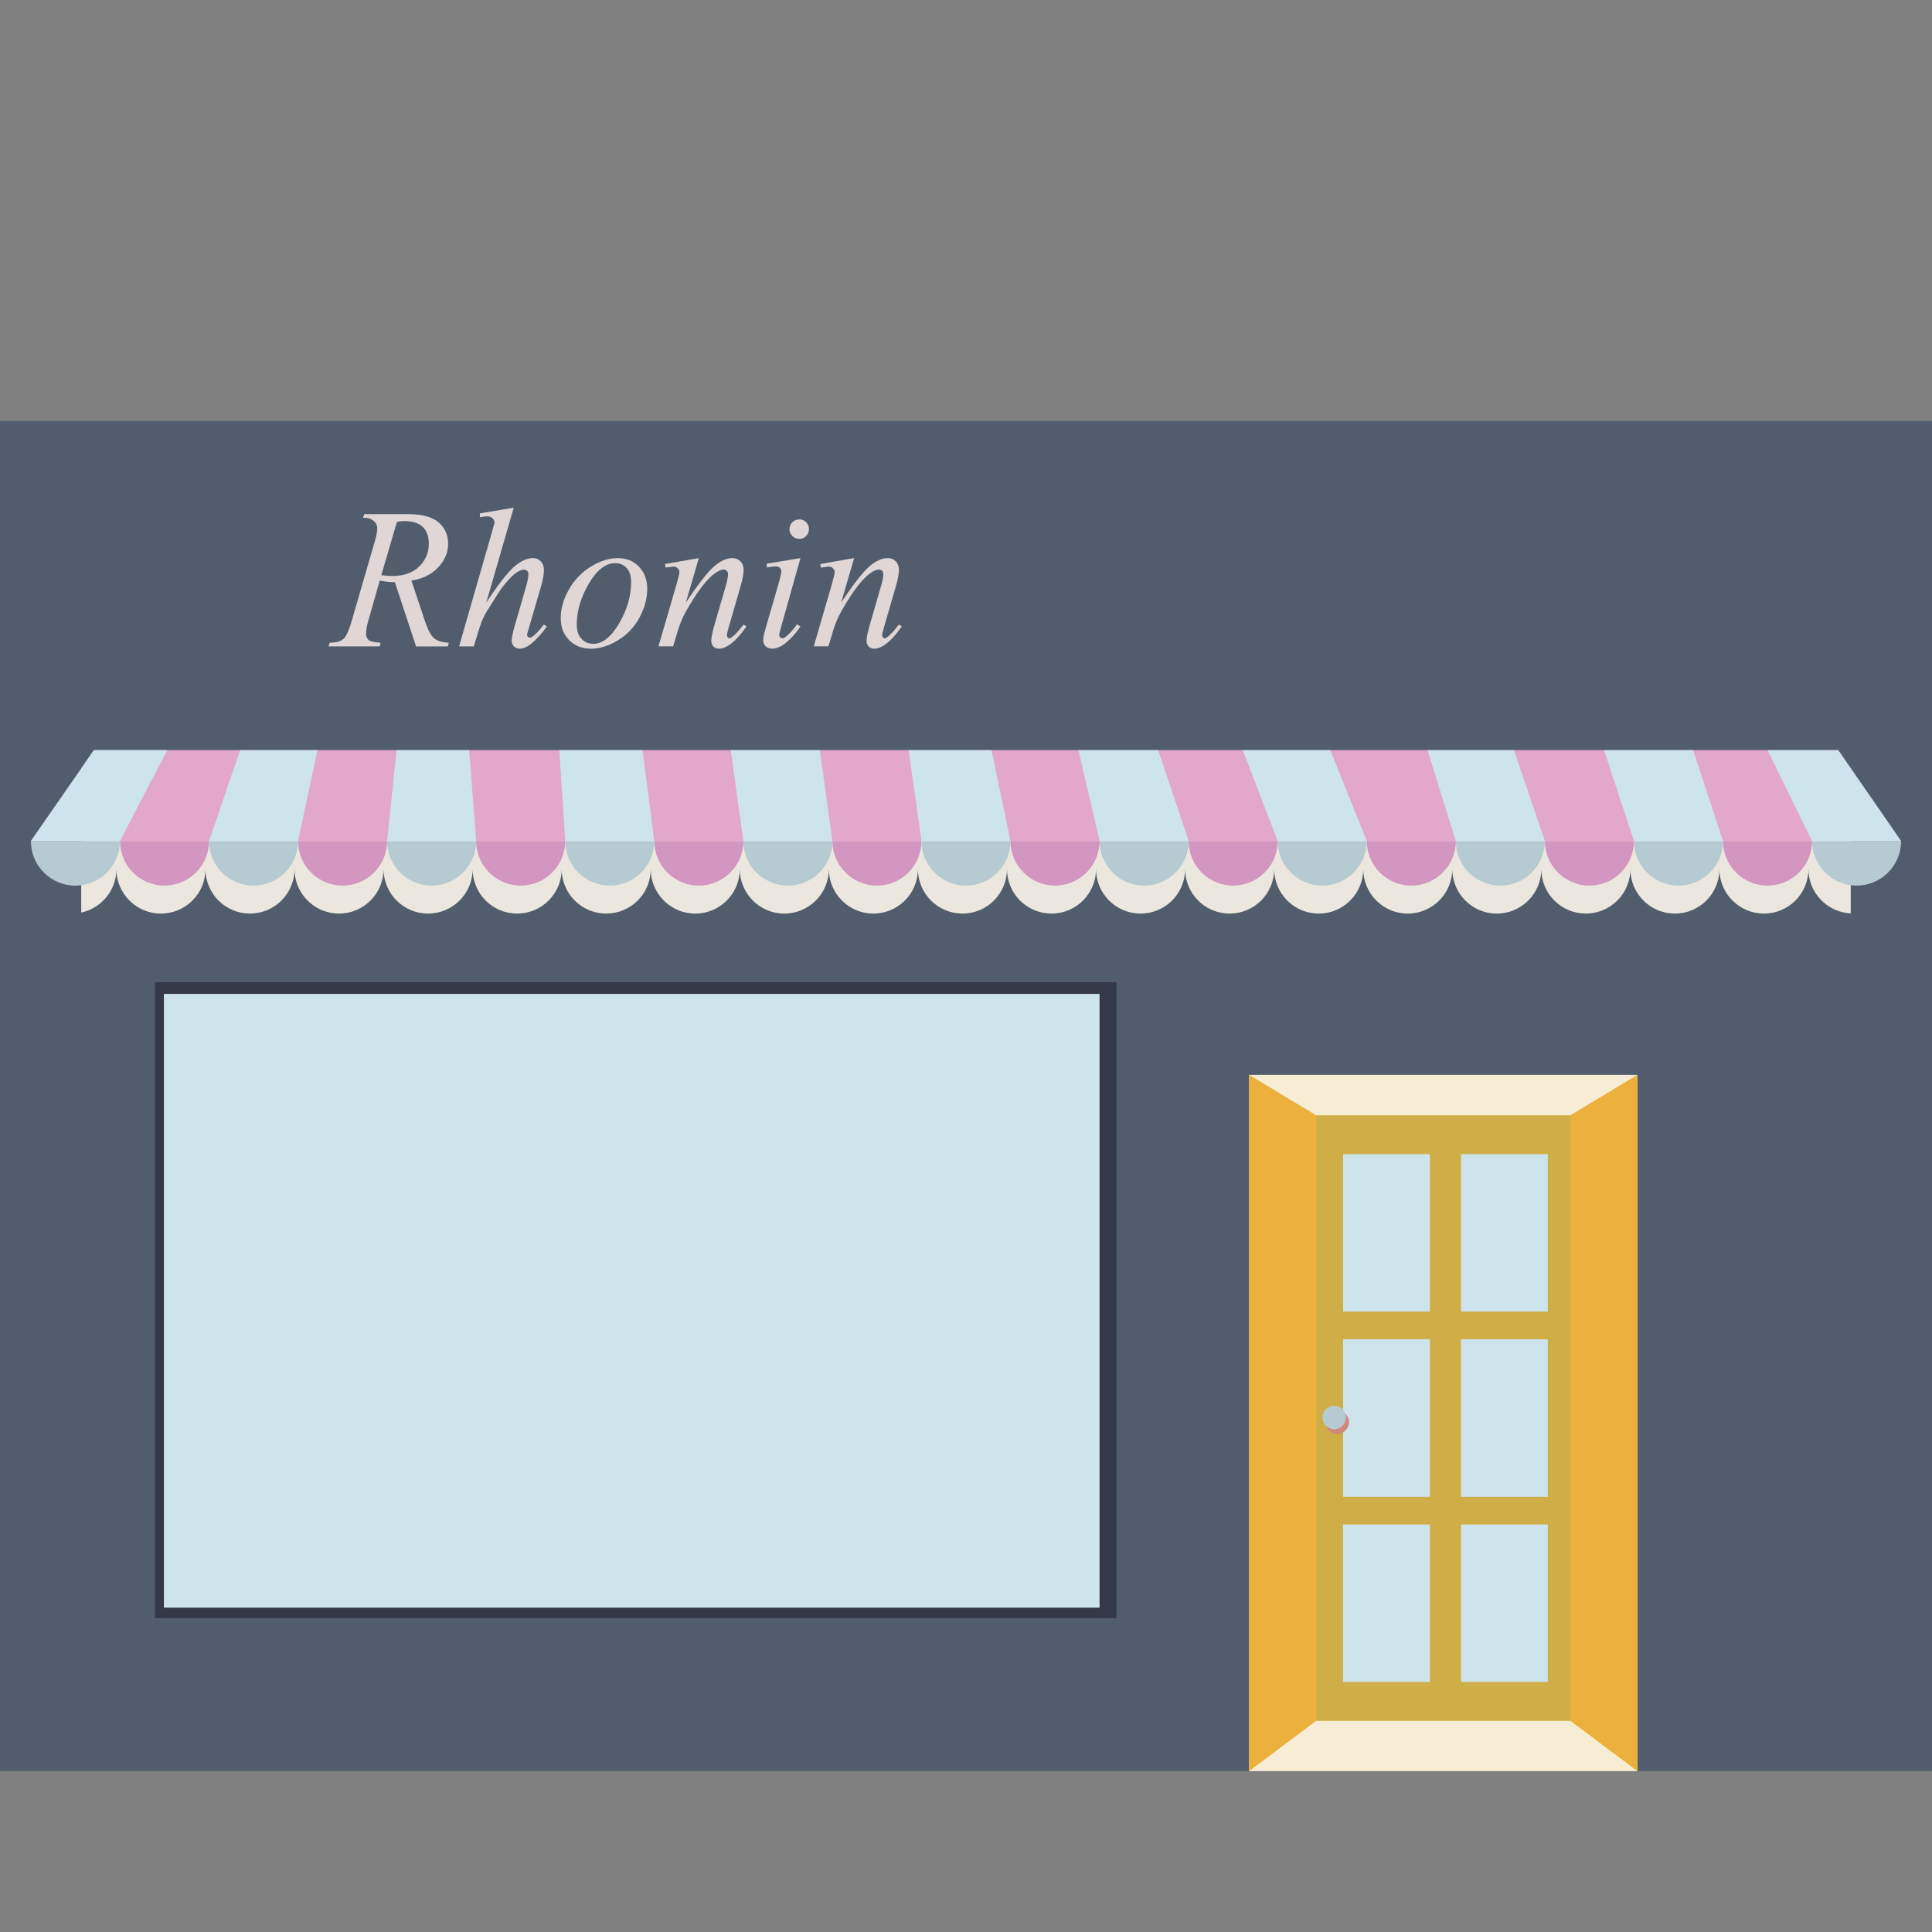 <?xml version="1.0" encoding="utf-8"?>
<!-- Generator: Adobe Illustrator 19.0.0, SVG Export Plug-In . SVG Version: 6.00 Build 0)  -->
<svg version="1.1" id="图层_1" xmlns="http://www.w3.org/2000/svg" xmlns:xlink="http://www.w3.org/1999/xlink" x="0px" y="0px"
	 viewBox="0 0 60 60" style="enable-background:new 0 0 60 60;" xml:space="preserve">
<rect x="0" y="0" width="60" height="60" fill="#808080" stroke="none"/>
<style type="text/css">
	.st0{fill:#515D6C;}
	.st1{fill:#EBE7DE;}
	.st2{fill:#E2A7CA;}
	.st3{fill:#B6CAD1;}
	.st4{fill:#D296C0;}
	.st5{fill:#CEE4EC;}
	.st6{fill:#353847;}
	.st7{fill:#F6EDD4;}
	.st8{fill:#CFAE47;}
	.st9{fill:#D2877D;}
	.st10{fill:#ECB03C;}
	.st11{fill:#DFD6D5;}
</style>
<rect id="XMLID_320_" x="-0.008" y="13.075" class="st0" width="60.008" height="41.927"/>
<path id="XMLID_313_" class="st1" d="M56.979,24.166h-2.196h-2.311h-2.765h-2.801H44.223h-3.017
	h-2.72h-2.628H33.384h-2.702h-2.573h-2.759h-2.766h-2.741h-2.583h-2.801h-2.255
	H9.749H7.347H5.088H2.803l-0.281,0.407v3.767
	c0.625-0.133,1.093-0.687,1.093-1.351c0,0.764,0.619,1.383,1.383,1.383
	c0.764,0,1.383-0.62,1.383-1.383c0,0.764,0.62,1.383,1.383,1.383
	c0.764,0,1.382-0.62,1.382-1.383c0,0.764,0.62,1.383,1.383,1.383
	c0.764,0,1.383-0.62,1.383-1.383c0,0.764,0.619,1.383,1.383,1.383
	c0.764,0,1.383-0.62,1.383-1.383c0,0.764,0.619,1.383,1.383,1.383
	c0.763,0,1.383-0.62,1.383-1.383c0,0.764,0.619,1.383,1.383,1.383
	c0.764,0,1.382-0.62,1.382-1.383c0,0.764,0.619,1.383,1.383,1.383
	c0.764,0,1.383-0.62,1.383-1.383c0,0.764,0.619,1.383,1.383,1.383
	c0.764,0,1.383-0.62,1.383-1.383c0,0.764,0.619,1.383,1.383,1.383
	c0.764,0,1.383-0.62,1.383-1.383c0,0.764,0.619,1.383,1.383,1.383
	c0.764,0,1.383-0.62,1.383-1.383c0,0.764,0.619,1.383,1.382,1.383
	c0.764,0,1.384-0.62,1.384-1.383c0,0.764,0.619,1.383,1.382,1.383
	c0.764,0,1.384-0.62,1.384-1.383c0,0.764,0.619,1.383,1.383,1.383
	c0.764,0,1.383-0.62,1.383-1.383c0,0.764,0.619,1.383,1.384,1.383
	c0.763,0,1.382-0.62,1.382-1.383c0,0.764,0.619,1.383,1.382,1.383
	s1.383-0.62,1.383-1.383c0,0.764,0.619,1.383,1.382,1.383
	c0.765,0,1.383-0.62,1.383-1.383c0,0.764,0.619,1.383,1.383,1.383
	c0.763,0,1.383-0.62,1.383-1.383c0,0.764,0.618,1.383,1.383,1.383
	c0.763,0,1.382-0.62,1.382-1.383c0,0.764,0.62,1.383,1.383,1.383
	c0.763,0,1.382-0.62,1.382-1.383c0,0.74,0.583,1.339,1.313,1.377v-3.477
	L56.979,24.166z"/>
<polygon id="XMLID_310_" class="st2" points="59.036,26.12 0.959,26.12 2.514,23.882 2.514,23.876 
	2.916,23.296 57.086,23.296 57.468,23.851 "/>
<path id="XMLID_309_" class="st3" d="M3.725,26.12c0,0.701-0.523,1.281-1.205,1.371
	c0,0,0,0-0.006,0c-0.057,0.006-0.115,0.013-0.172,0.013
	c-0.765,0-1.383-0.618-1.383-1.383H3.725z"/>
<path id="XMLID_308_" class="st4" d="M3.725,26.12L3.725,26.12
	c0,0.764,0.619,1.383,1.383,1.383c0.764,0,1.383-0.62,1.383-1.383l0,0H3.725z"/>
<path id="XMLID_307_" class="st3" d="M6.491,26.12L6.491,26.12
	c0,0.764,0.618,1.383,1.383,1.383c0.764,0,1.383-0.62,1.383-1.383l0,0H6.491z"/>
<path id="XMLID_306_" class="st4" d="M9.256,26.12L9.256,26.12
	c0,0.764,0.619,1.383,1.383,1.383c0.764,0,1.383-0.62,1.383-1.383l0,0H9.256z"/>
<path id="XMLID_305_" class="st3" d="M12.022,26.12L12.022,26.12
	c0,0.764,0.619,1.383,1.383,1.383c0.764,0,1.383-0.62,1.383-1.383l0,0H12.022z"/>
<path id="XMLID_304_" class="st4" d="M14.788,26.12L14.788,26.12
	c0,0.764,0.619,1.383,1.383,1.383c0.764,0,1.383-0.62,1.383-1.383l0,0H14.788z"/>
<path id="XMLID_303_" class="st3" d="M17.554,26.12L17.554,26.12
	c0,0.764,0.619,1.383,1.383,1.383c0.764,0,1.383-0.62,1.383-1.383l0,0H17.554z"/>
<path id="XMLID_302_" class="st4" d="M20.32,26.12L20.32,26.12
	c0,0.764,0.619,1.383,1.383,1.383c0.764,0,1.383-0.62,1.383-1.383l0,0H20.32z"/>
<path id="XMLID_301_" class="st3" d="M23.086,26.12L23.086,26.12
	c0,0.764,0.619,1.383,1.383,1.383c0.764,0,1.383-0.62,1.383-1.383l0,0H23.086z"/>
<path id="XMLID_300_" class="st4" d="M25.851,26.12L25.851,26.12
	c0,0.764,0.619,1.383,1.383,1.383c0.764,0,1.383-0.62,1.383-1.383l0,0H25.851z"/>
<path id="XMLID_299_" class="st3" d="M28.617,26.12L28.617,26.12
	c0,0.764,0.619,1.383,1.384,1.383c0.764,0,1.382-0.62,1.382-1.383l0,0H28.617z"/>
<path id="XMLID_298_" class="st4" d="M31.382,26.12L31.382,26.12
	c0,0.764,0.62,1.383,1.384,1.383c0.764,0,1.382-0.62,1.382-1.383l0,0H31.382z"/>
<path id="XMLID_297_" class="st3" d="M34.148,26.12L34.148,26.12
	c0,0.764,0.62,1.383,1.384,1.383c0.764,0,1.383-0.62,1.383-1.383l0,0H34.148z"/>
<path id="XMLID_296_" class="st4" d="M36.914,26.12L36.914,26.12
	c0,0.764,0.62,1.383,1.383,1.383c0.763,0,1.384-0.62,1.384-1.383l0,0H36.914z"/>
<path id="XMLID_295_" class="st3" d="M39.681,26.12L39.681,26.12
	c0,0.764,0.618,1.383,1.383,1.383c0.763,0,1.381-0.62,1.381-1.383l0,0H39.681z"/>
<path id="XMLID_294_" class="st4" d="M42.446,26.12L42.446,26.12
	c0,0.764,0.62,1.383,1.383,1.383c0.764,0,1.384-0.62,1.384-1.383l0,0H42.446z"/>
<path id="XMLID_293_" class="st3" d="M45.212,26.12L45.212,26.12
	c0,0.764,0.618,1.383,1.382,1.383c0.764,0,1.383-0.62,1.383-1.383l0,0H45.212z"/>
<path id="XMLID_292_" class="st4" d="M47.978,26.12L47.978,26.12
	c0,0.764,0.619,1.383,1.383,1.383c0.764,0,1.383-0.62,1.383-1.383l0,0H47.978z"/>
<path id="XMLID_291_" class="st3" d="M50.744,26.12L50.744,26.12
	c0,0.764,0.619,1.383,1.382,1.383c0.764,0,1.383-0.62,1.383-1.383l0,0H50.744z"/>
<path id="XMLID_290_" class="st4" d="M53.51,26.12L53.51,26.12
	c0,0.764,0.619,1.383,1.382,1.383c0.764,0,1.383-0.62,1.383-1.383l0,0H53.51z"/>
<path id="XMLID_289_" class="st3" d="M56.276,26.12L56.276,26.12
	c0,0.764,0.619,1.383,1.382,1.383c0.764,0,1.383-0.62,1.383-1.383l0,0H56.276z"/>
<polygon id="XMLID_286_" class="st5" points="5.198,23.296 4.745,24.163 4.739,24.169 3.725,26.12 
	0.959,26.12 2.514,23.882 2.514,23.876 2.916,23.296 "/>
<polygon id="XMLID_283_" class="st5" points="6.491,26.12 7.457,23.297 9.858,23.297 
	9.256,26.12 "/>
<polygon id="XMLID_280_" class="st5" points="12.022,26.12 14.788,26.12 14.57,23.297 
	12.315,23.297 "/>
<polygon id="XMLID_277_" class="st5" points="17.554,26.12 17.37,23.297 19.953,23.297 
	20.32,26.12 "/>
<polygon id="XMLID_274_" class="st5" points="23.086,26.12 22.695,23.297 25.461,23.297 
	25.851,26.12 "/>
<polygon id="XMLID_271_" class="st5" points="28.617,26.12 28.219,23.297 30.792,23.297 
	31.382,26.12 "/>
<polygon id="XMLID_268_" class="st5" points="33.494,23.297 35.968,23.297 36.914,26.12 
	34.148,26.12 "/>
<polygon id="XMLID_265_" class="st5" points="39.681,26.12 42.446,26.12 41.316,23.297 
	38.596,23.297 "/>
<polygon id="XMLID_262_" class="st5" points="45.212,26.12 47.978,26.12 47.016,23.297 
	44.333,23.297 "/>
<polygon id="XMLID_259_" class="st5" points="50.744,26.12 53.51,26.12 52.581,23.297 
	49.816,23.297 "/>
<polygon id="XMLID_256_" class="st5" points="56.276,26.12 59.041,26.12 57.088,23.297 
	54.892,23.297 "/>
<rect id="XMLID_253_" x="4.808" y="30.505" class="st6" width="29.866" height="19.748"/>
<rect id="XMLID_250_" x="5.091" y="30.867" class="st5" width="29.057" height="19.061"/>
<rect id="XMLID_181_" x="38.792" y="33.381" class="st7" width="12.059" height="21.623"/>
<g id="XMLID_121_">
	<g id="XMLID_125_">
		<rect id="XMLID_144_" x="40.873" y="34.636" class="st8" width="8.176" height="18.806"/>
		<rect id="XMLID_141_" x="41.711" y="35.843" class="st5" width="2.695" height="4.89"/>
		<rect id="XMLID_138_" x="45.373" y="35.843" class="st5" width="2.695" height="4.89"/>
		<rect id="XMLID_135_" x="41.711" y="41.593" class="st5" width="2.695" height="4.891"/>
		<rect id="XMLID_132_" x="45.373" y="41.593" class="st5" width="2.695" height="4.891"/>
		<rect id="XMLID_129_" x="41.711" y="47.344" class="st5" width="2.695" height="4.891"/>
		<rect id="XMLID_126_" x="45.373" y="47.344" class="st5" width="2.695" height="4.891"/>
	</g>
	<g id="XMLID_122_">
		<circle id="XMLID_124_" class="st9" cx="41.529" cy="44.168" r="0.365"/>
		<circle id="XMLID_123_" class="st3" cx="41.434" cy="44.023" r="0.364"/>
	</g>
</g>
<polygon id="XMLID_25_" class="st10" points="38.792,55.004 40.873,53.442 40.873,34.636 
	38.792,33.381 "/>
<polygon id="XMLID_24_" class="st10" points="50.851,55.004 48.771,53.442 48.771,34.636 
	50.851,33.381 "/>
<g id="XMLID_167_">
	<path id="XMLID_180_" class="st11" d="M12.921,20.074L12.263,18.08
		c-0.153,0-0.31-0.016-0.47-0.049l-0.354,1.242
		c-0.048,0.163-0.071,0.3-0.071,0.41c0,0.085,0.029,0.152,0.087,0.199
		c0.045,0.038,0.167,0.064,0.365,0.079l-0.026,0.113h-1.591l0.034-0.113
		c0.15-0.005,0.252-0.02,0.305-0.045c0.083-0.035,0.143-0.081,0.181-0.139
		c0.065-0.095,0.133-0.263,0.203-0.504l0.719-2.479
		c0.048-0.166,0.071-0.293,0.071-0.384c0-0.093-0.038-0.172-0.115-0.237
		c-0.077-0.065-0.185-0.097-0.325-0.094l0.038-0.113h1.339
		c0.446,0,0.769,0.085,0.967,0.256c0.198,0.171,0.297,0.394,0.297,0.67
		c0,0.263-0.102,0.505-0.305,0.724c-0.203,0.22-0.482,0.358-0.835,0.416
		l0.403,1.204c0.095,0.296,0.192,0.488,0.29,0.576
		c0.098,0.088,0.255,0.138,0.47,0.15l-0.034,0.113H12.921z M11.842,17.862
		c0.13,0.018,0.246,0.026,0.346,0.026c0.349,0,0.624-0.097,0.826-0.29
		c0.202-0.193,0.303-0.433,0.303-0.719c0-0.226-0.063-0.398-0.19-0.517
		c-0.127-0.119-0.317-0.179-0.57-0.179c-0.063,0-0.139,0.009-0.23,0.026
		L11.842,17.862z"/>
	<path id="XMLID_178_" class="st11" d="M15.954,15.767l-0.85,2.942
		c0.366-0.554,0.652-0.922,0.858-1.104c0.206-0.182,0.403-0.273,0.591-0.273
		c0.098,0,0.179,0.034,0.243,0.102c0.064,0.068,0.096,0.157,0.096,0.267
		c0,0.133-0.028,0.295-0.083,0.485l-0.369,1.268
		c-0.048,0.153-0.071,0.238-0.071,0.256c0,0.028,0.009,0.05,0.026,0.068
		c0.018,0.018,0.038,0.026,0.06,0.026c0.025,0,0.055-0.013,0.09-0.038
		c0.115-0.09,0.229-0.213,0.342-0.369l0.094,0.056
		c-0.07,0.108-0.166,0.226-0.288,0.354c-0.122,0.128-0.226,0.216-0.314,0.265
		c-0.088,0.049-0.166,0.073-0.233,0.073c-0.075,0-0.137-0.024-0.184-0.071
		c-0.048-0.048-0.071-0.108-0.071-0.181c0-0.09,0.035-0.256,0.105-0.497
		l0.35-1.211c0.043-0.153,0.064-0.272,0.064-0.357
		c0-0.04-0.013-0.073-0.038-0.098c-0.025-0.025-0.058-0.038-0.098-0.038
		c-0.058,0-0.124,0.023-0.199,0.068c-0.138,0.085-0.296,0.243-0.474,0.474
		c-0.05,0.063-0.212,0.315-0.485,0.756c-0.085,0.141-0.156,0.295-0.211,0.463
		l-0.192,0.621H14.257l0.997-3.465l0.105-0.376c0-0.053-0.022-0.099-0.066-0.139
		c-0.044-0.04-0.097-0.06-0.16-0.06c-0.035,0-0.09,0.006-0.166,0.019
		l-0.064,0.008v-0.117L15.954,15.767z"/>
	<path id="XMLID_175_" class="st11" d="M20.1,18.28c0,0.304-0.08,0.604-0.241,0.901
		c-0.161,0.297-0.384,0.532-0.67,0.705c-0.286,0.173-0.564,0.26-0.835,0.26
		c-0.276,0-0.502-0.088-0.677-0.265c-0.176-0.177-0.263-0.404-0.263-0.683
		c0-0.298,0.085-0.597,0.256-0.895c0.171-0.298,0.399-0.535,0.685-0.709
		c0.286-0.174,0.562-0.261,0.828-0.261c0.268,0,0.489,0.088,0.66,0.265
		C20.014,17.774,20.1,18.001,20.1,18.28z M19.6,18.073
		c0-0.188-0.046-0.332-0.139-0.433s-0.212-0.151-0.357-0.151
		c-0.296,0-0.569,0.213-0.818,0.638c-0.25,0.425-0.374,0.848-0.374,1.27
		c0,0.191,0.049,0.338,0.147,0.442c0.098,0.104,0.219,0.156,0.365,0.156
		c0.286,0,0.554-0.211,0.803-0.634C19.475,18.939,19.6,18.509,19.6,18.073z"/>
	<path id="XMLID_173_" class="st11" d="M21.703,17.332l-0.403,1.381
		c0.376-0.564,0.665-0.936,0.867-1.114c0.202-0.178,0.396-0.267,0.581-0.267
		c0.1,0,0.183,0.034,0.248,0.102c0.065,0.068,0.098,0.154,0.098,0.26
		c0,0.123-0.029,0.285-0.087,0.485l-0.369,1.275
		c-0.043,0.148-0.064,0.238-0.064,0.271c0,0.028,0.008,0.051,0.024,0.07
		c0.016,0.019,0.033,0.028,0.051,0.028c0.023,0,0.051-0.013,0.087-0.038
		c0.108-0.085,0.226-0.214,0.354-0.388l0.094,0.056
		c-0.188,0.268-0.366,0.46-0.534,0.576c-0.118,0.078-0.223,0.117-0.316,0.117
		c-0.075,0-0.135-0.023-0.179-0.068c-0.044-0.045-0.066-0.105-0.066-0.181
		c0-0.098,0.034-0.265,0.102-0.5l0.354-1.219
		c0.043-0.15,0.064-0.268,0.064-0.354c0-0.04-0.013-0.073-0.039-0.098
		c-0.026-0.025-0.058-0.038-0.096-0.038c-0.055,0-0.123,0.024-0.203,0.071
		c-0.148,0.09-0.303,0.24-0.465,0.45c-0.162,0.209-0.333,0.476-0.514,0.799
		c-0.095,0.173-0.174,0.361-0.237,0.564l-0.151,0.5h-0.455l0.553-1.896
		c0.065-0.228,0.098-0.365,0.098-0.41c0-0.045-0.018-0.085-0.055-0.119
		c-0.036-0.034-0.08-0.051-0.13-0.051c-0.025,0-0.068,0.005-0.128,0.015
		l-0.117,0.015l-0.019-0.109L21.703,17.332z"/>
	<path id="XMLID_170_" class="st11" d="M24.859,17.332l-0.598,2.126
		c-0.04,0.143-0.06,0.228-0.06,0.256c0,0.033,0.009,0.059,0.028,0.079
		c0.019,0.02,0.041,0.03,0.066,0.03c0.033,0,0.069-0.016,0.109-0.049
		c0.115-0.09,0.232-0.219,0.35-0.388l0.105,0.071
		c-0.138,0.208-0.3,0.385-0.485,0.53c-0.135,0.105-0.266,0.158-0.391,0.158
		c-0.083,0-0.15-0.024-0.203-0.073c-0.053-0.049-0.079-0.111-0.079-0.186
		c0-0.075,0.025-0.199,0.075-0.372l0.395-1.358
		c0.063-0.221,0.094-0.36,0.094-0.418c0-0.043-0.016-0.078-0.047-0.107
		c-0.031-0.029-0.073-0.043-0.126-0.043c-0.045,0-0.138,0.011-0.278,0.034v-0.117
		L24.859,17.332z M24.822,16.131c0.085,0,0.157,0.03,0.214,0.088
		c0.058,0.059,0.087,0.13,0.087,0.213c0,0.083-0.029,0.154-0.088,0.214
		c-0.059,0.06-0.13,0.09-0.213,0.09s-0.154-0.03-0.214-0.09
		c-0.06-0.06-0.09-0.132-0.09-0.214c0-0.083,0.029-0.154,0.088-0.213
		C24.664,16.161,24.736,16.131,24.822,16.131z"/>
	<path id="XMLID_168_" class="st11" d="M26.526,17.332l-0.403,1.381
		c0.376-0.564,0.665-0.936,0.867-1.114c0.202-0.178,0.396-0.267,0.581-0.267
		c0.1,0,0.183,0.034,0.248,0.102c0.065,0.068,0.098,0.154,0.098,0.26
		c0,0.123-0.029,0.285-0.087,0.485l-0.369,1.275
		c-0.043,0.148-0.064,0.238-0.064,0.271c0,0.028,0.008,0.051,0.024,0.07
		c0.016,0.019,0.033,0.028,0.051,0.028c0.023,0,0.051-0.013,0.087-0.038
		c0.108-0.085,0.226-0.214,0.354-0.388l0.094,0.056
		c-0.188,0.268-0.366,0.46-0.534,0.576c-0.118,0.078-0.223,0.117-0.316,0.117
		c-0.075,0-0.135-0.023-0.179-0.068c-0.044-0.045-0.066-0.105-0.066-0.181
		c0-0.098,0.034-0.265,0.102-0.5l0.354-1.219
		c0.043-0.15,0.064-0.268,0.064-0.354c0-0.04-0.013-0.073-0.039-0.098
		c-0.026-0.025-0.058-0.038-0.096-0.038c-0.055,0-0.123,0.024-0.203,0.071
		c-0.148,0.09-0.303,0.24-0.465,0.45c-0.162,0.209-0.333,0.476-0.514,0.799
		c-0.095,0.173-0.174,0.361-0.237,0.564l-0.151,0.5h-0.455l0.553-1.896
		c0.065-0.228,0.098-0.365,0.098-0.41c0-0.045-0.018-0.085-0.055-0.119
		c-0.036-0.034-0.08-0.051-0.13-0.051c-0.025,0-0.068,0.005-0.128,0.015
		l-0.117,0.015l-0.019-0.109L26.526,17.332z"/>
</g>
<g id="XMLID_2_">
</g>
<g id="XMLID_3_">
</g>
<g id="XMLID_4_">
</g>
<g id="XMLID_5_">
</g>
<g id="XMLID_6_">
</g>
<g id="XMLID_7_">
</g>
</svg>

